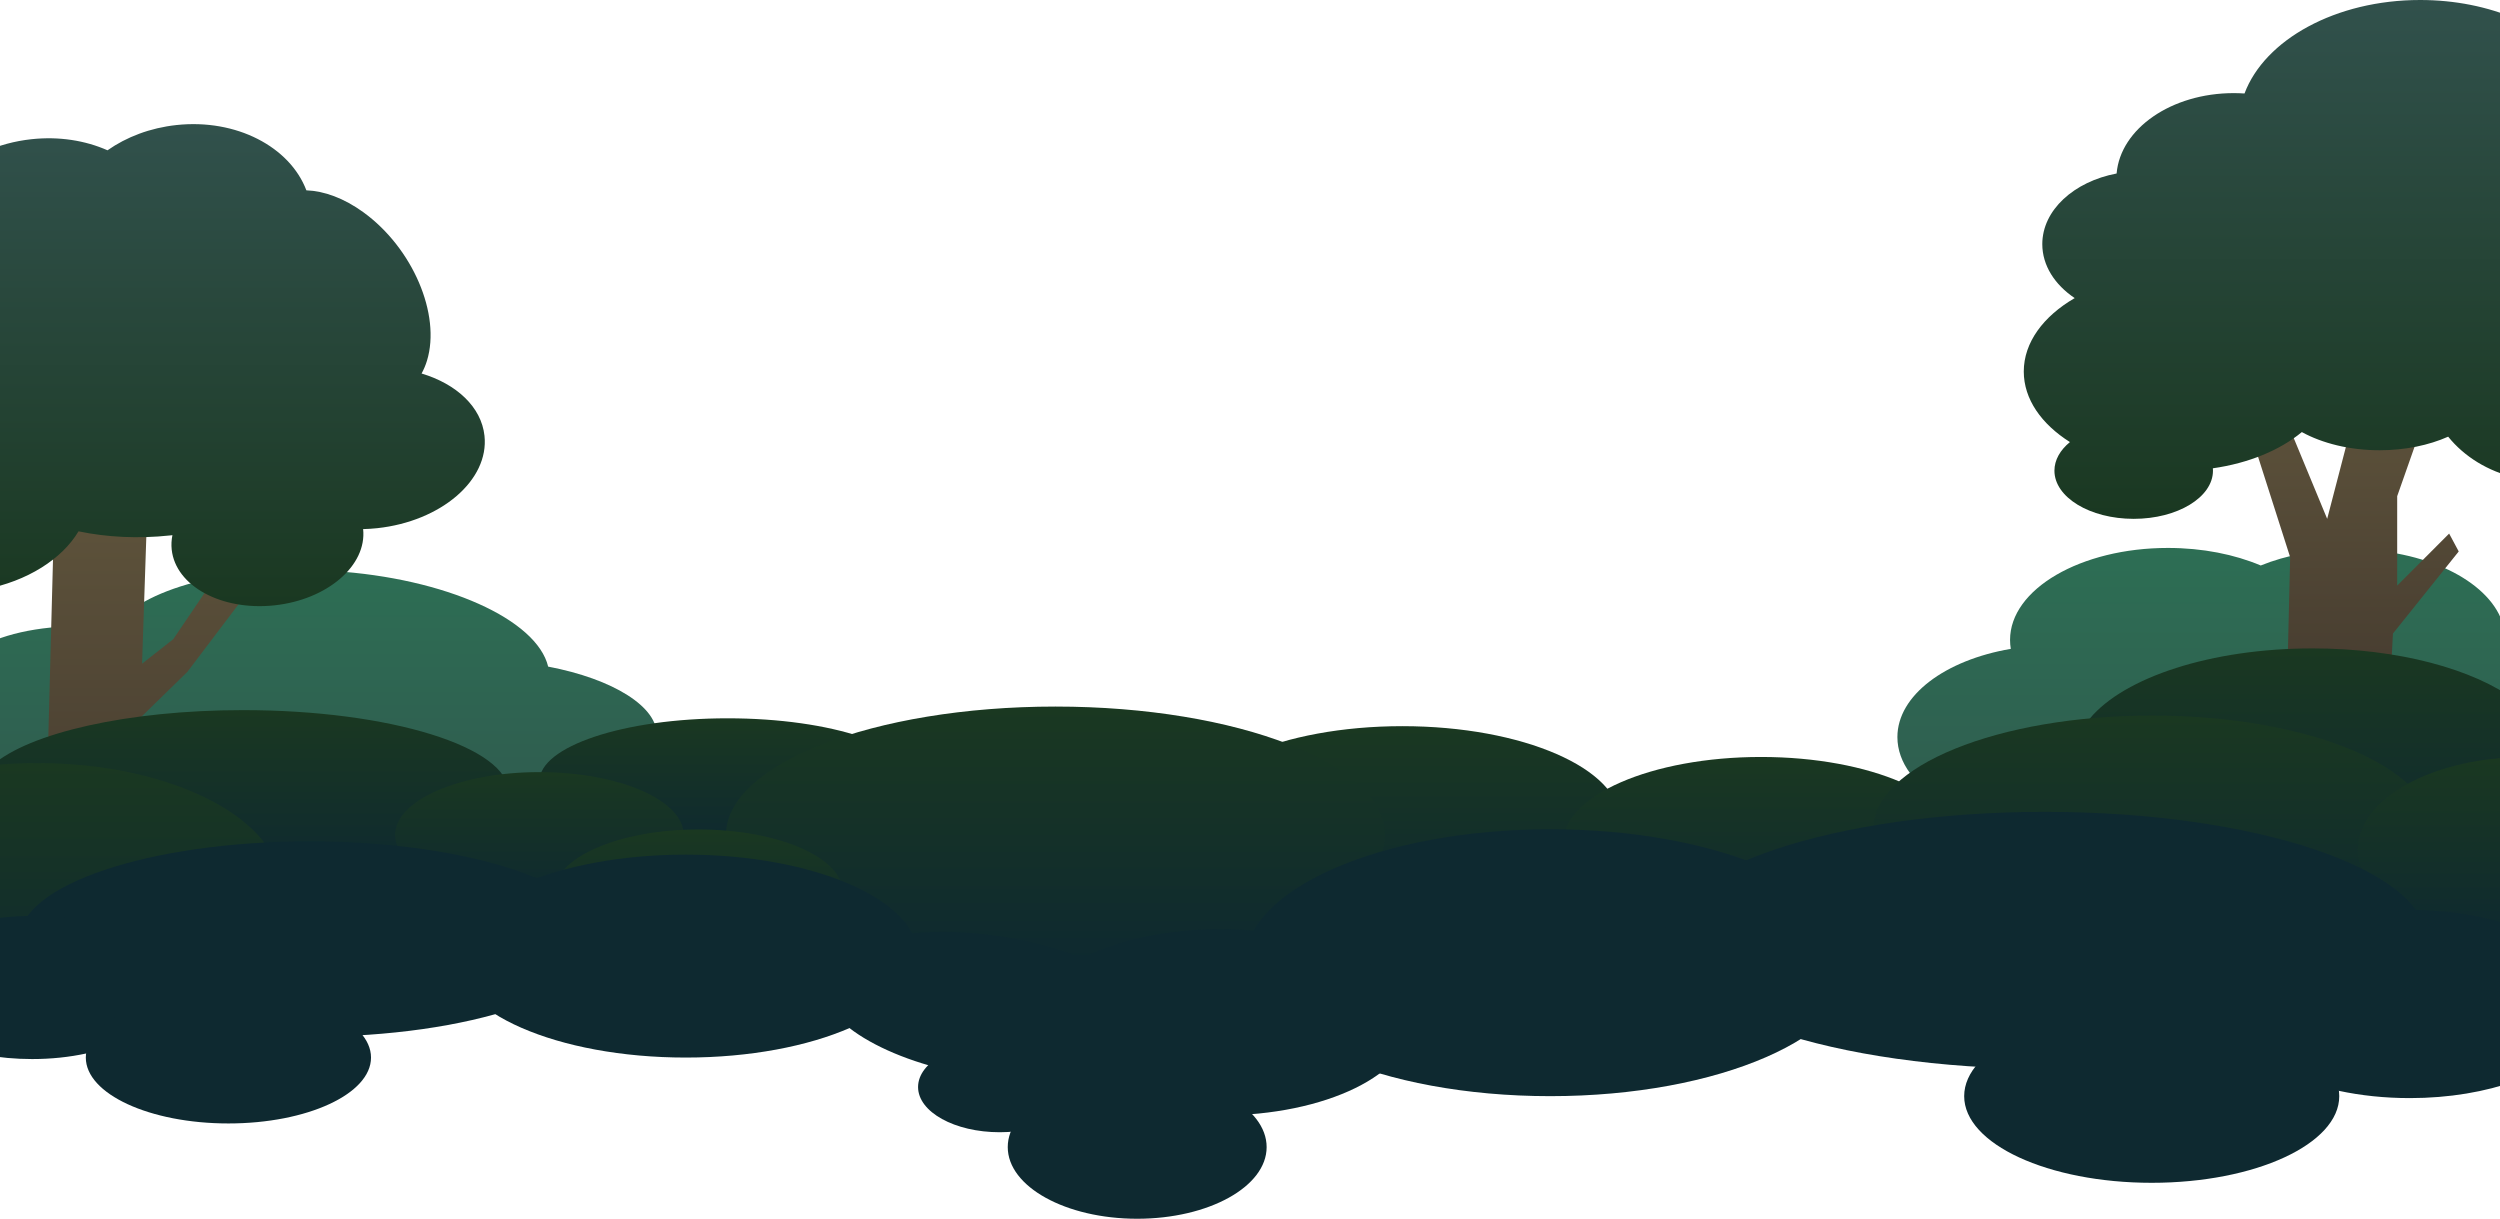 <svg width="320" height="156" viewBox="0 0 320 156" fill="none" xmlns="http://www.w3.org/2000/svg">
<path d="M322 79.821V123.098C319.525 125.717 314.244 127.524 308.131 127.524C299.639 127.524 292.759 124.039 292.759 119.739C292.759 119.163 292.885 118.602 293.119 118.064C292.997 118.064 292.878 118.067 292.759 118.067C287.581 118.067 282.674 117.484 278.275 116.441C274.84 119.802 267.907 122.101 259.918 122.101C248.508 122.101 239.256 117.416 239.256 111.637C239.256 107.897 243.13 104.617 248.956 102.767C245.2 100.63 242.867 97.647 242.867 94.349C242.867 89 248.994 84.484 257.382 83.054C257.319 82.678 257.287 82.295 257.287 81.91C257.287 75.408 266.337 70.136 277.499 70.136C281.936 70.136 286.04 70.971 289.375 72.383C292.601 71.072 296.523 70.302 300.755 70.302C310.365 70.302 318.386 74.267 320.265 79.542C320.834 79.603 321.412 79.695 322 79.821Z" fill="url(#paint0_linear_113_1894)"/>
<path d="M84.069 94.277C83.831 98.061 77.573 100.882 69.183 101.409C69.266 101.675 69.311 101.945 69.323 102.215C75.308 104.273 79.263 107.933 79.018 111.851C78.667 117.427 69.939 121.414 59.524 120.759C53.139 120.356 47.601 118.301 44.355 115.484C41.288 116.117 37.546 116.371 33.528 116.117C28.832 115.822 24.593 114.888 21.429 113.595C17.904 115.117 12.922 116.07 7.252 116.209C7.256 116.286 7.256 116.362 7.252 116.439C7.119 118.557 3.218 120.106 -2 120.338V82.543C1.49 80.787 6.861 79.853 12.812 80.228C13.379 80.264 13.939 80.312 14.492 80.37C17.973 75.384 29.354 72.254 42.613 73.09C57.074 73.999 68.724 79.31 70.164 85.326C78.44 86.899 84.308 90.486 84.069 94.277Z" fill="url(#paint1_linear_113_1894)"/>
<path d="M288.316 56.229L293.139 71.315L292.648 91.929H305.725L306.297 81.094L314.716 70.587L313.49 68.298L306.84 74.956V63.512L311.12 51.339L302.129 50.091L297.879 66.413L292.773 54.08L288.316 56.229Z" fill="url(#paint2_linear_113_1894)"/>
<path d="M6.967 64.686L5.921 104.304L17.614 113.411L18.09 91.751L23.984 85.998L31.806 75.669L28.642 72.269L22.178 81.814L18.185 84.952L18.864 64.686H6.967Z" fill="url(#paint3_linear_113_1894)"/>
<path d="M48.281 67.608C47.675 67.673 47.075 67.709 46.481 67.725C46.976 72.387 41.898 76.757 35.136 77.484C28.37 78.211 22.48 75.017 21.978 70.35C21.911 69.726 21.947 69.107 22.07 68.501C21.974 68.513 21.879 68.524 21.782 68.535C17.658 68.979 13.678 68.765 10.051 68.01C7.945 71.552 3.494 74.4 -2 75.44V19.438C-0.175 18.614 1.863 18.051 4.037 17.817C7.574 17.437 10.94 17.99 13.761 19.238C16.18 17.538 19.218 16.367 22.59 16.005C30.249 15.181 37.105 18.796 39.215 24.362C41.486 24.443 44.026 25.363 46.526 27.178C52.821 31.748 56.459 40.249 54.655 46.164C54.473 46.762 54.236 47.309 53.962 47.809C58.422 49.147 61.619 52.082 62.015 55.783C62.622 61.434 56.473 66.727 48.281 67.608Z" fill="url(#paint4_linear_113_1894)"/>
<path d="M322 2.389V61.148C318.456 60.331 315.417 58.438 313.365 55.894C310.905 56.986 307.875 57.632 304.596 57.632C300.767 57.632 297.273 56.752 294.636 55.306C291.848 57.612 287.85 59.287 283.246 59.942C283.255 60.043 283.26 60.144 283.26 60.246C283.26 63.652 278.717 66.412 273.114 66.412C267.51 66.412 262.967 63.652 262.967 60.246C262.967 58.875 263.705 57.609 264.951 56.585C261.304 54.284 259.043 51.09 259.043 47.555C259.043 43.829 261.558 40.477 265.561 38.156C263.014 36.447 261.414 33.986 261.414 31.251C261.414 26.901 265.458 23.245 270.927 22.207C271.413 16.466 277.941 11.919 285.926 11.919C286.387 11.919 286.846 11.937 287.298 11.966C289.872 5.086 298.962 0 309.78 0C314.262 0 318.452 0.874 322 2.389Z" fill="url(#paint5_linear_113_1894)"/>
<path d="M47.469 124.506C60.089 124.506 70.319 119.342 70.319 112.973C70.319 106.603 60.089 101.44 47.469 101.44C34.85 101.44 24.62 106.603 24.62 112.973C24.62 119.342 34.85 124.506 47.469 124.506Z" fill="url(#paint6_linear_113_1894)"/>
<path d="M65.12 101.441C65.12 102.586 64.528 103.692 63.437 104.723C59.454 108.494 48.809 111.326 35.818 111.882C34.283 111.95 32.715 111.984 31.122 111.984C28.94 111.984 26.805 111.92 24.737 111.797C11.523 111.02 1.02 107.87 -2 103.831V99.05C-1.719 98.674 -1.37 98.302 -0.963 97.942C3.69 93.838 16.297 90.895 31.122 90.895C49.898 90.895 65.12 95.616 65.12 101.441Z" fill="url(#paint7_linear_113_1894)"/>
<path d="M36.041 113.814C36.041 116.621 34.655 119.26 32.214 121.558C26.904 126.565 16.608 129.958 4.777 129.958C2.451 129.958 0.183 129.828 -2 129.575V98.052C-1.658 98.01 -1.312 97.974 -0.963 97.942C0.898 97.762 2.817 97.669 4.777 97.669C15.741 97.669 25.389 100.585 30.969 104.995C33.532 107.022 35.237 109.363 35.818 111.882C35.967 112.517 36.041 113.161 36.041 113.814Z" fill="url(#paint8_linear_113_1894)"/>
<path d="M179.497 117.264C194.911 117.264 207.407 111.821 207.407 105.106C207.407 98.392 194.911 92.949 179.497 92.949C164.083 92.949 151.587 98.392 151.587 105.106C151.587 111.821 164.083 117.264 179.497 117.264Z" fill="url(#paint9_linear_113_1894)"/>
<path d="M93.134 108.041C106.437 108.041 117.22 104.437 117.22 99.992C117.22 95.547 106.437 91.943 93.134 91.943C79.832 91.943 69.048 95.547 69.048 99.992C69.048 104.437 79.832 108.041 93.134 108.041Z" fill="url(#paint10_linear_113_1894)"/>
<path d="M135.099 123.318C158.396 123.318 177.281 115.958 177.281 106.879C177.281 97.8 158.396 90.44 135.099 90.44C111.802 90.44 92.916 97.8 92.916 106.879C92.916 115.958 111.802 123.318 135.099 123.318Z" fill="url(#paint11_linear_113_1894)"/>
<path d="M225.411 118.989C239.419 118.989 250.775 114.043 250.775 107.941C250.775 101.839 239.419 96.892 225.411 96.892C211.402 96.892 200.046 101.839 200.046 107.941C200.046 114.043 211.402 118.989 225.411 118.989Z" fill="url(#paint12_linear_113_1894)"/>
<path d="M69.048 114.927C79.253 114.927 87.526 111.324 87.526 106.879C87.526 102.433 79.253 98.83 69.048 98.83C58.843 98.83 50.571 102.433 50.571 106.879C50.571 111.324 58.843 114.927 69.048 114.927Z" fill="url(#paint13_linear_113_1894)"/>
<path d="M89.412 122.269C99.617 122.269 107.89 118.665 107.89 114.22C107.89 109.775 99.617 106.171 89.412 106.171C79.208 106.171 70.935 109.775 70.935 114.22C70.935 118.665 79.208 122.269 89.412 122.269Z" fill="url(#paint14_linear_113_1894)"/>
<path d="M198.371 128.345C208.796 128.345 217.246 124.664 217.246 120.123C217.246 115.582 208.796 111.901 198.371 111.901C187.947 111.901 179.497 115.582 179.497 120.123C179.497 124.664 187.947 128.345 198.371 128.345Z" fill="url(#paint15_linear_113_1894)"/>
<path d="M322 89.655V104.151C319.163 106.267 315.122 108.01 310.309 109.181C307.749 109.804 304.972 110.266 302.043 110.536C300.087 110.714 298.065 110.808 295.995 110.808C279.167 110.808 265.527 104.583 265.527 96.902C265.527 95.157 266.232 93.487 267.519 91.947C271.893 86.712 282.992 82.995 295.995 82.995C307.002 82.995 316.647 85.661 322 89.655Z" fill="url(#paint16_linear_113_1894)"/>
<path d="M275.454 120.613C295.149 120.613 311.114 114.116 311.114 106.1C311.114 98.085 295.149 91.588 275.454 91.588C255.76 91.588 239.794 98.085 239.794 106.1C239.794 114.116 255.76 120.613 275.454 120.613Z" fill="url(#paint17_linear_113_1894)"/>
<path d="M322 96.924V120.579C314.47 120.329 307.987 117.947 304.511 114.514C303.285 113.303 302.432 111.961 302.043 110.536C301.883 109.955 301.8 109.358 301.8 108.753C301.8 105.459 304.241 102.476 308.183 100.331C311.776 98.368 316.623 97.102 322 96.924Z" fill="url(#paint18_linear_113_1894)"/>
<path d="M198.431 140.308C220.026 140.308 237.533 132.66 237.533 123.227C237.533 113.793 220.026 106.146 198.431 106.146C176.835 106.146 159.328 113.793 159.328 123.227C159.328 132.66 176.835 140.308 198.431 140.308Z" fill="#0E2930"/>
<path d="M156.218 142.774C169.685 142.774 180.603 137.438 180.603 130.855C180.603 124.273 169.685 118.937 156.218 118.937C142.75 118.937 131.832 124.273 131.832 130.855C131.832 137.438 142.75 142.774 156.218 142.774Z" fill="#0E2930"/>
<path d="M145.561 156C154.711 156 162.129 151.893 162.129 146.828C162.129 141.762 154.711 137.655 145.561 137.655C136.41 137.655 128.992 141.762 128.992 146.828C128.992 151.893 136.41 156 145.561 156Z" fill="#0E2930"/>
<path d="M261.747 136.808C288.728 136.808 310.601 129.445 310.601 120.362C310.601 111.279 288.728 103.916 261.747 103.916C234.765 103.916 212.893 111.279 212.893 120.362C212.893 129.445 234.765 136.808 261.747 136.808Z" fill="#0E2930"/>
<path d="M322 118.663V138.36C318.173 139.745 313.502 140.557 308.462 140.557C305.242 140.557 302.171 140.226 299.377 139.625C294.44 138.565 290.359 136.665 287.814 134.274C286.48 133.024 285.568 131.64 285.177 130.17C285.028 129.627 284.954 129.076 284.954 128.513C284.954 121.86 295.48 116.466 308.462 116.466C308.719 116.466 308.973 116.468 309.227 116.473C313.975 116.549 318.367 117.348 322 118.663Z" fill="#0E2930"/>
<path d="M275.42 151.399C288.677 151.399 299.425 146.433 299.425 140.308C299.425 134.182 288.677 129.216 275.42 129.216C262.162 129.216 251.415 134.182 251.415 140.308C251.415 146.433 262.162 151.399 275.42 151.399Z" fill="#0E2930"/>
<path d="M87.779 135.368C104.2 135.368 117.512 129.553 117.512 122.38C117.512 115.207 104.2 109.392 87.779 109.392C71.358 109.392 58.046 115.207 58.046 122.38C58.046 129.553 71.358 135.368 87.779 135.368Z" fill="#0E2930"/>
<path d="M148.089 132.052C148.838 127.102 139.858 121.639 128.032 119.849C116.206 118.059 106.013 120.62 105.264 125.569C104.516 130.518 113.496 135.981 125.322 137.772C137.148 139.562 147.341 137.001 148.089 132.052Z" fill="#0E2930"/>
<path d="M127.967 144.926C133.74 144.926 138.42 142.335 138.42 139.139C138.42 135.943 133.74 133.352 127.967 133.352C122.193 133.352 117.513 135.943 117.513 139.139C117.513 142.335 122.193 144.926 127.967 144.926Z" fill="#0E2930"/>
<path d="M39.634 132.707C60.15 132.707 76.782 127.108 76.782 120.202C76.782 113.295 60.15 107.696 39.634 107.696C19.117 107.696 2.485 113.295 2.485 120.202C2.485 127.108 19.117 132.707 39.634 132.707Z" fill="#0E2930"/>
<path d="M21.987 126.399C21.987 126.827 21.929 127.25 21.816 127.662C21.517 128.778 20.826 129.83 19.814 130.78C17.879 132.599 14.776 134.042 11.021 134.848C8.895 135.307 6.561 135.559 4.111 135.559C1.964 135.559 -0.094 135.366 -2 135.01V117.79C-0.267 117.465 1.591 117.276 3.528 117.245C3.722 117.243 3.915 117.24 4.111 117.24C13.984 117.24 21.987 121.34 21.987 126.399Z" fill="#0E2930"/>
<path d="M29.237 143.802C39.318 143.802 47.49 140.026 47.49 135.368C47.49 130.71 39.318 126.935 29.237 126.935C19.156 126.935 10.984 130.71 10.984 135.368C10.984 140.026 19.156 143.802 29.237 143.802Z" fill="#0E2930"/>
<defs>
<linearGradient id="paint0_linear_113_1894" x1="280.628" y1="70.136" x2="280.628" y2="127.524" gradientUnits="userSpaceOnUse">
<stop stop-color="#2D6E54"/>
<stop offset="1" stop-color="#31514C"/>
</linearGradient>
<linearGradient id="paint1_linear_113_1894" x1="41.038" y1="72.955" x2="41.038" y2="120.83" gradientUnits="userSpaceOnUse">
<stop stop-color="#2D6E54"/>
<stop offset="1" stop-color="#31514C"/>
</linearGradient>
<linearGradient id="paint2_linear_113_1894" x1="301.516" y1="50.091" x2="301.516" y2="91.929" gradientUnits="userSpaceOnUse">
<stop stop-color="#5E533B"/>
<stop offset="1" stop-color="#443A2F"/>
</linearGradient>
<linearGradient id="paint3_linear_113_1894" x1="18.864" y1="64.686" x2="18.864" y2="113.411" gradientUnits="userSpaceOnUse">
<stop stop-color="#5E533B"/>
<stop offset="1" stop-color="#443A2F"/>
</linearGradient>
<linearGradient id="paint4_linear_113_1894" x1="30.028" y1="15.888" x2="30.028" y2="77.587" gradientUnits="userSpaceOnUse">
<stop stop-color="#31514C"/>
<stop offset="1" stop-color="#1A3821"/>
</linearGradient>
<linearGradient id="paint5_linear_113_1894" x1="290.522" y1="-2.25133e-06" x2="290.522" y2="66.412" gradientUnits="userSpaceOnUse">
<stop stop-color="#31514C"/>
<stop offset="1" stop-color="#1A3821"/>
</linearGradient>
<linearGradient id="paint6_linear_113_1894" x1="47.469" y1="101.44" x2="47.469" y2="124.506" gradientUnits="userSpaceOnUse">
<stop stop-color="#1A3821"/>
<stop offset="1" stop-color="#0E2930"/>
</linearGradient>
<linearGradient id="paint7_linear_113_1894" x1="31.56" y1="90.895" x2="31.56" y2="111.984" gradientUnits="userSpaceOnUse">
<stop stop-color="#1A3821"/>
<stop offset="1" stop-color="#0E2930"/>
</linearGradient>
<linearGradient id="paint8_linear_113_1894" x1="17.02" y1="97.669" x2="17.02" y2="129.958" gradientUnits="userSpaceOnUse">
<stop stop-color="#1A3821"/>
<stop offset="1" stop-color="#0E2930"/>
</linearGradient>
<linearGradient id="paint9_linear_113_1894" x1="179.497" y1="92.949" x2="179.497" y2="117.264" gradientUnits="userSpaceOnUse">
<stop stop-color="#1A3821"/>
<stop offset="1" stop-color="#0E2930"/>
</linearGradient>
<linearGradient id="paint10_linear_113_1894" x1="93.134" y1="91.943" x2="93.134" y2="108.041" gradientUnits="userSpaceOnUse">
<stop stop-color="#1A3821"/>
<stop offset="1" stop-color="#0E2930"/>
</linearGradient>
<linearGradient id="paint11_linear_113_1894" x1="135.099" y1="90.44" x2="135.099" y2="123.318" gradientUnits="userSpaceOnUse">
<stop stop-color="#1A3821"/>
<stop offset="1" stop-color="#0E2930"/>
</linearGradient>
<linearGradient id="paint12_linear_113_1894" x1="225.411" y1="96.892" x2="225.411" y2="118.989" gradientUnits="userSpaceOnUse">
<stop stop-color="#1A3821"/>
<stop offset="1" stop-color="#0E2930"/>
</linearGradient>
<linearGradient id="paint13_linear_113_1894" x1="69.048" y1="98.83" x2="69.048" y2="114.927" gradientUnits="userSpaceOnUse">
<stop stop-color="#1A3821"/>
<stop offset="1" stop-color="#0E2930"/>
</linearGradient>
<linearGradient id="paint14_linear_113_1894" x1="89.412" y1="106.171" x2="89.412" y2="122.269" gradientUnits="userSpaceOnUse">
<stop stop-color="#1A3821"/>
<stop offset="1" stop-color="#0E2930"/>
</linearGradient>
<linearGradient id="paint15_linear_113_1894" x1="198.371" y1="111.901" x2="198.371" y2="128.345" gradientUnits="userSpaceOnUse">
<stop stop-color="#1A3821"/>
<stop offset="1" stop-color="#0E2930"/>
</linearGradient>
<linearGradient id="paint16_linear_113_1894" x1="293.764" y1="82.995" x2="293.764" y2="110.808" gradientUnits="userSpaceOnUse">
<stop stop-color="#1A3821"/>
<stop offset="1" stop-color="#0E2930"/>
</linearGradient>
<linearGradient id="paint17_linear_113_1894" x1="275.454" y1="91.588" x2="275.454" y2="120.613" gradientUnits="userSpaceOnUse">
<stop stop-color="#1A3821"/>
<stop offset="1" stop-color="#0E2930"/>
</linearGradient>
<linearGradient id="paint18_linear_113_1894" x1="311.9" y1="96.924" x2="311.9" y2="120.579" gradientUnits="userSpaceOnUse">
<stop stop-color="#1A3821"/>
<stop offset="1" stop-color="#0E2930"/>
</linearGradient>
</defs>
</svg>
